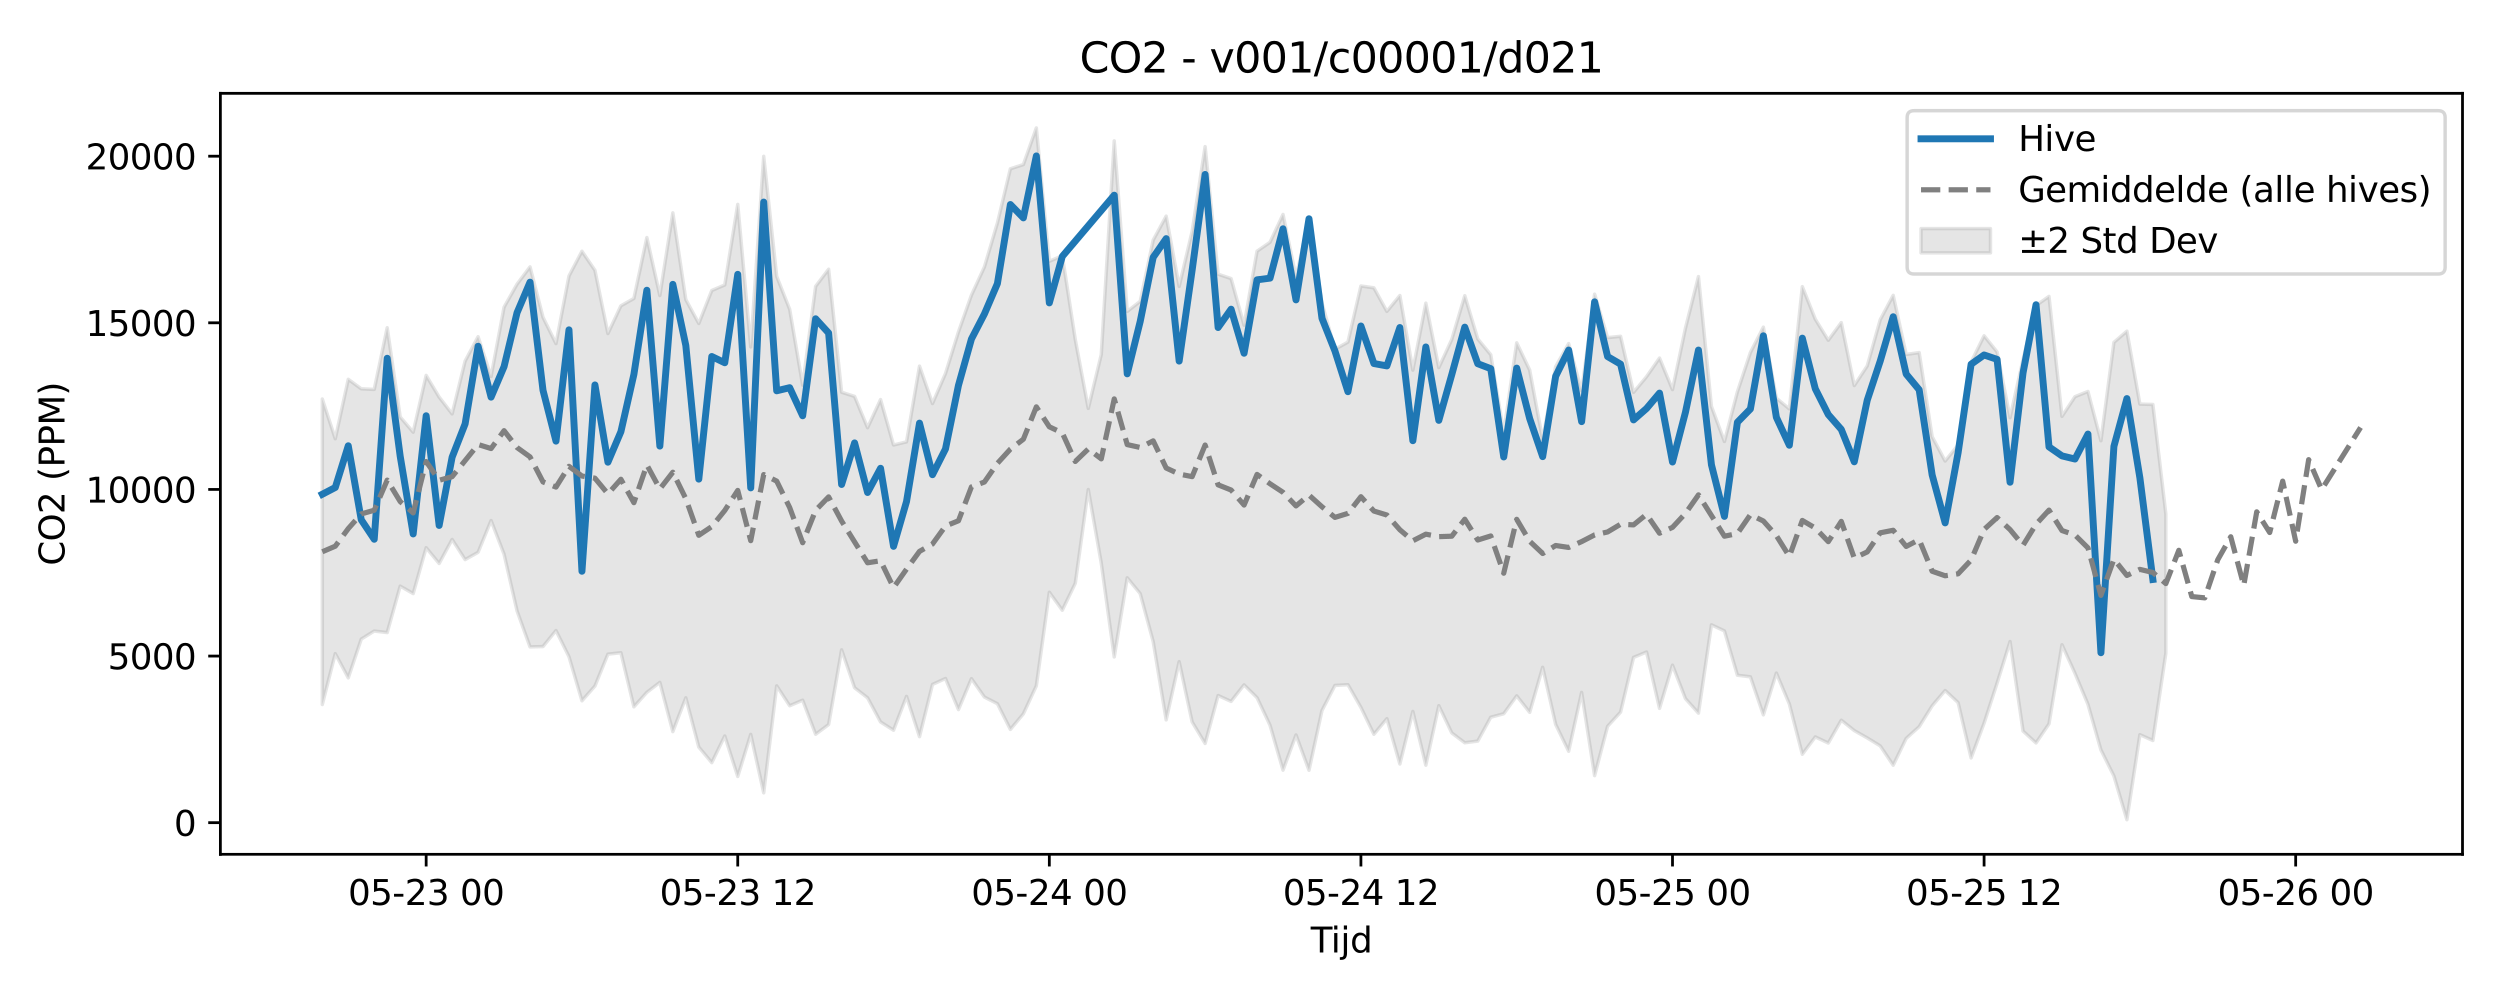 <?xml version="1.0" encoding="utf-8" standalone="no"?>
<!DOCTYPE svg PUBLIC "-//W3C//DTD SVG 1.1//EN"
  "http://www.w3.org/Graphics/SVG/1.1/DTD/svg11.dtd">
<svg xmlns:xlink="http://www.w3.org/1999/xlink" width="720pt" height="288pt" viewBox="0 0 720 288" xmlns="http://www.w3.org/2000/svg" version="1.1">
 <defs>
  <style type="text/css">*{stroke-linejoin: round; stroke-linecap: butt}</style>
 </defs>
 <g id="figure_1">
  <g id="patch_1">
   <path d="M 0 288 
L 720 288 
L 720 0 
L 0 0 
z
" style="fill: #ffffff"/>
  </g>
  <g id="axes_1">
   <g id="patch_2">
    <path d="M 63.47 246.04 
L 709.2 246.04 
L 709.2 26.88 
L 63.47 26.88 
z
" style="fill: #ffffff"/>
   </g>
   <g id="FillBetweenPolyCollection_1">
    <defs>
     <path id="me90010fe4c" d="M 92.821 -173.088 
L 92.821 -85.091 
L 96.56 -99.752 
L 100.299 -92.771 
L 104.038 -103.938 
L 107.777 -106.259 
L 111.516 -105.819 
L 115.256 -119.197 
L 118.995 -117.043 
L 122.734 -130.26 
L 126.473 -125.713 
L 130.212 -132.64 
L 133.951 -126.837 
L 137.69 -128.931 
L 141.429 -138.089 
L 145.168 -128.397 
L 148.907 -112.069 
L 152.646 -101.693 
L 156.385 -101.79 
L 160.124 -106.404 
L 163.863 -98.877 
L 167.602 -86.169 
L 171.341 -90.416 
L 175.08 -99.601 
L 178.819 -100.021 
L 182.558 -84.425 
L 186.297 -88.603 
L 190.036 -91.478 
L 193.775 -77.292 
L 197.514 -87.034 
L 201.253 -72.841 
L 204.992 -68.35 
L 208.731 -76.042 
L 212.47 -64.373 
L 216.209 -76.501 
L 219.948 -59.657 
L 223.687 -90.473 
L 227.426 -84.742 
L 231.165 -86.346 
L 234.904 -76.532 
L 238.643 -79.321 
L 242.382 -100.849 
L 246.121 -89.935 
L 249.861 -87.026 
L 253.6 -80.072 
L 257.339 -77.696 
L 261.078 -87.429 
L 264.817 -75.848 
L 268.556 -90.877 
L 272.295 -92.589 
L 276.034 -83.638 
L 279.773 -92.547 
L 283.512 -87.24 
L 287.251 -85.336 
L 290.99 -77.918 
L 294.729 -82.412 
L 298.468 -90.482 
L 302.207 -117.431 
L 305.946 -112.25 
L 309.685 -120.02 
L 313.424 -147.024 
L 317.163 -125.821 
L 320.902 -98.795 
L 324.641 -121.598 
L 328.38 -117.037 
L 332.119 -103.209 
L 335.858 -80.672 
L 339.597 -97.445 
L 343.336 -80.086 
L 347.075 -73.873 
L 350.814 -87.696 
L 354.553 -85.981 
L 358.292 -90.757 
L 362.031 -87.072 
L 365.77 -79.118 
L 369.509 -66.188 
L 373.248 -76.339 
L 376.987 -66.159 
L 380.726 -83.351 
L 384.465 -90.594 
L 388.205 -90.806 
L 391.944 -84.259 
L 395.683 -76.525 
L 399.422 -81.026 
L 403.161 -67.964 
L 406.9 -83.109 
L 410.639 -67.62 
L 414.378 -84.766 
L 418.117 -76.906 
L 421.856 -74.081 
L 425.595 -74.567 
L 429.334 -81.436 
L 433.073 -82.438 
L 436.812 -87.59 
L 440.551 -82.84 
L 444.29 -95.821 
L 448.029 -79.373 
L 451.768 -71.632 
L 455.507 -88.594 
L 459.246 -64.614 
L 462.985 -78.826 
L 466.724 -82.901 
L 470.463 -98.661 
L 474.202 -100.218 
L 477.941 -83.985 
L 481.68 -96.435 
L 485.419 -86.782 
L 489.158 -82.611 
L 492.897 -108.056 
L 496.636 -106.29 
L 500.375 -93.534 
L 504.114 -93.077 
L 507.853 -82.117 
L 511.592 -94.152 
L 515.331 -85.252 
L 519.07 -70.772 
L 522.809 -75.77 
L 526.549 -74.005 
L 530.288 -80.584 
L 534.027 -77.593 
L 537.766 -75.478 
L 541.505 -73.182 
L 545.244 -67.614 
L 548.983 -75.339 
L 552.722 -78.713 
L 556.461 -84.722 
L 560.2 -89.133 
L 563.939 -85.651 
L 567.678 -69.713 
L 571.417 -79.729 
L 575.156 -91.239 
L 578.895 -103.239 
L 582.634 -77.458 
L 586.373 -74.034 
L 590.112 -79.531 
L 593.851 -102.323 
L 597.59 -94.085 
L 601.329 -85.161 
L 605.068 -72.027 
L 608.807 -64.51 
L 612.546 -51.922 
L 616.285 -76.417 
L 620.024 -74.733 
L 623.763 -99.874 
L 623.763 -139.986 
L 623.763 -139.986 
L 620.024 -171.518 
L 616.285 -171.62 
L 612.546 -192.622 
L 608.807 -189.4 
L 605.068 -161.06 
L 601.329 -175.26 
L 597.59 -173.754 
L 593.851 -168.086 
L 590.112 -202.642 
L 586.373 -200.001 
L 582.634 -184.437 
L 578.895 -167.715 
L 575.156 -186.642 
L 571.417 -191.296 
L 567.678 -183.701 
L 563.939 -159.849 
L 560.2 -155.225 
L 556.461 -162.24 
L 552.722 -186.461 
L 548.983 -185.912 
L 545.244 -202.949 
L 541.505 -195.923 
L 537.766 -182.619 
L 534.027 -176.964 
L 530.288 -195.097 
L 526.549 -190.007 
L 522.809 -196.066 
L 519.07 -205.449 
L 515.331 -170.229 
L 511.592 -173.326 
L 507.853 -193.778 
L 504.114 -186.462 
L 500.375 -175.15 
L 496.636 -160.853 
L 492.897 -170.952 
L 489.158 -208.352 
L 485.419 -193.526 
L 481.68 -175.803 
L 477.941 -184.883 
L 474.202 -179.51 
L 470.463 -175.006 
L 466.724 -191.148 
L 462.985 -190.761 
L 459.246 -203.283 
L 455.507 -175.446 
L 451.768 -189.049 
L 448.029 -182.414 
L 444.29 -161.366 
L 440.551 -181.404 
L 436.812 -189.279 
L 433.073 -163.396 
L 429.334 -185.848 
L 425.595 -190.381 
L 421.856 -202.838 
L 418.117 -190.242 
L 414.378 -182.123 
L 410.639 -200.7 
L 406.9 -181.401 
L 403.161 -202.89 
L 399.422 -198.323 
L 395.683 -205.109 
L 391.944 -205.641 
L 388.205 -189.485 
L 384.465 -187.39 
L 380.726 -200.753 
L 376.987 -224.683 
L 373.248 -208.248 
L 369.509 -226.24 
L 365.77 -218.23 
L 362.031 -215.66 
L 358.292 -194.335 
L 354.553 -207.772 
L 350.814 -209.036 
L 347.075 -245.778 
L 343.336 -221.371 
L 339.597 -205.503 
L 335.858 -225.753 
L 332.119 -218.851 
L 328.38 -201.218 
L 324.641 -198.311 
L 320.902 -247.429 
L 317.163 -185.879 
L 313.424 -170.373 
L 309.685 -190.18 
L 305.946 -214.366 
L 302.207 -212.741 
L 298.468 -251.158 
L 294.729 -240.605 
L 290.99 -239.387 
L 287.251 -223.767 
L 283.512 -211.12 
L 279.773 -202.992 
L 276.034 -192.398 
L 272.295 -180.41 
L 268.556 -171.786 
L 264.817 -182.557 
L 261.078 -160.742 
L 257.339 -159.839 
L 253.6 -172.931 
L 249.861 -164.815 
L 246.121 -173.835 
L 242.382 -175.037 
L 238.643 -210.468 
L 234.904 -205.534 
L 231.165 -177.049 
L 227.426 -198.919 
L 223.687 -208.406 
L 219.948 -242.985 
L 216.209 -188.082 
L 212.47 -229.139 
L 208.731 -205.933 
L 204.992 -204.336 
L 201.253 -194.834 
L 197.514 -201.726 
L 193.775 -226.701 
L 190.036 -202.883 
L 186.297 -219.581 
L 182.558 -202.042 
L 178.819 -199.921 
L 175.08 -191.937 
L 171.341 -210.152 
L 167.602 -215.646 
L 163.863 -208.51 
L 160.124 -189.04 
L 156.385 -196.628 
L 152.646 -211.141 
L 148.907 -206.159 
L 145.168 -199.535 
L 141.429 -179.556 
L 137.69 -191.032 
L 133.951 -184.009 
L 130.212 -168.8 
L 126.473 -173.645 
L 122.734 -179.886 
L 118.995 -163.53 
L 115.256 -167.922 
L 111.516 -193.618 
L 107.777 -175.843 
L 104.038 -176.03 
L 100.299 -178.758 
L 96.56 -161.642 
L 92.821 -173.088 
z
" style="stroke: #808080; stroke-opacity: 0.2"/>
    </defs>
    <g clip-path="url(#p184dde1779)">
     <use xlink:href="#me90010fe4c" x="0" y="288" style="fill: #808080; fill-opacity: 0.2; stroke: #808080; stroke-opacity: 0.2"/>
    </g>
   </g>
   <g id="matplotlib.axis_1">
    <g id="xtick_1">
     <g id="line2d_1">
      <defs>
       <path id="m8c7f8317b8" d="M 0 0 
L 0 3.5 
" style="stroke: #000000; stroke-width: 0.8"/>
      </defs>
      <g>
       <use xlink:href="#m8c7f8317b8" x="122.734" y="246.04" style="stroke: #000000; stroke-width: 0.8"/>
      </g>
     </g>
     <g id="text_1">
      <!-- 05-23 00 -->
      <g transform="translate(100.253 260.638) scale(0.1 -0.1)">
       <defs>
        <path id="DejaVuSans-30" d="M 2034 4250 
Q 1547 4250 1301 3770 
Q 1056 3291 1056 2328 
Q 1056 1369 1301 889 
Q 1547 409 2034 409 
Q 2525 409 2770 889 
Q 3016 1369 3016 2328 
Q 3016 3291 2770 3770 
Q 2525 4250 2034 4250 
z
M 2034 4750 
Q 2819 4750 3233 4129 
Q 3647 3509 3647 2328 
Q 3647 1150 3233 529 
Q 2819 -91 2034 -91 
Q 1250 -91 836 529 
Q 422 1150 422 2328 
Q 422 3509 836 4129 
Q 1250 4750 2034 4750 
z
" transform="scale(0.016)"/>
        <path id="DejaVuSans-35" d="M 691 4666 
L 3169 4666 
L 3169 4134 
L 1269 4134 
L 1269 2991 
Q 1406 3038 1543 3061 
Q 1681 3084 1819 3084 
Q 2600 3084 3056 2656 
Q 3513 2228 3513 1497 
Q 3513 744 3044 326 
Q 2575 -91 1722 -91 
Q 1428 -91 1123 -41 
Q 819 9 494 109 
L 494 744 
Q 775 591 1075 516 
Q 1375 441 1709 441 
Q 2250 441 2565 725 
Q 2881 1009 2881 1497 
Q 2881 1984 2565 2268 
Q 2250 2553 1709 2553 
Q 1456 2553 1204 2497 
Q 953 2441 691 2322 
L 691 4666 
z
" transform="scale(0.016)"/>
        <path id="DejaVuSans-2d" d="M 313 2009 
L 1997 2009 
L 1997 1497 
L 313 1497 
L 313 2009 
z
" transform="scale(0.016)"/>
        <path id="DejaVuSans-32" d="M 1228 531 
L 3431 531 
L 3431 0 
L 469 0 
L 469 531 
Q 828 903 1448 1529 
Q 2069 2156 2228 2338 
Q 2531 2678 2651 2914 
Q 2772 3150 2772 3378 
Q 2772 3750 2511 3984 
Q 2250 4219 1831 4219 
Q 1534 4219 1204 4116 
Q 875 4013 500 3803 
L 500 4441 
Q 881 4594 1212 4672 
Q 1544 4750 1819 4750 
Q 2544 4750 2975 4387 
Q 3406 4025 3406 3419 
Q 3406 3131 3298 2873 
Q 3191 2616 2906 2266 
Q 2828 2175 2409 1742 
Q 1991 1309 1228 531 
z
" transform="scale(0.016)"/>
        <path id="DejaVuSans-33" d="M 2597 2516 
Q 3050 2419 3304 2112 
Q 3559 1806 3559 1356 
Q 3559 666 3084 287 
Q 2609 -91 1734 -91 
Q 1441 -91 1130 -33 
Q 819 25 488 141 
L 488 750 
Q 750 597 1062 519 
Q 1375 441 1716 441 
Q 2309 441 2620 675 
Q 2931 909 2931 1356 
Q 2931 1769 2642 2001 
Q 2353 2234 1838 2234 
L 1294 2234 
L 1294 2753 
L 1863 2753 
Q 2328 2753 2575 2939 
Q 2822 3125 2822 3475 
Q 2822 3834 2567 4026 
Q 2313 4219 1838 4219 
Q 1578 4219 1281 4162 
Q 984 4106 628 3988 
L 628 4550 
Q 988 4650 1302 4700 
Q 1616 4750 1894 4750 
Q 2613 4750 3031 4423 
Q 3450 4097 3450 3541 
Q 3450 3153 3228 2886 
Q 3006 2619 2597 2516 
z
" transform="scale(0.016)"/>
        <path id="DejaVuSans-20" transform="scale(0.016)"/>
       </defs>
       <use xlink:href="#DejaVuSans-30"/>
       <use xlink:href="#DejaVuSans-35" transform="translate(63.623 0)"/>
       <use xlink:href="#DejaVuSans-2d" transform="translate(127.246 0)"/>
       <use xlink:href="#DejaVuSans-32" transform="translate(163.33 0)"/>
       <use xlink:href="#DejaVuSans-33" transform="translate(226.953 0)"/>
       <use xlink:href="#DejaVuSans-20" transform="translate(290.576 0)"/>
       <use xlink:href="#DejaVuSans-30" transform="translate(322.363 0)"/>
       <use xlink:href="#DejaVuSans-30" transform="translate(385.986 0)"/>
      </g>
     </g>
    </g>
    <g id="xtick_2">
     <g id="line2d_2">
      <g>
       <use xlink:href="#m8c7f8317b8" x="212.47" y="246.04" style="stroke: #000000; stroke-width: 0.8"/>
      </g>
     </g>
     <g id="text_2">
      <!-- 05-23 12 -->
      <g transform="translate(189.99 260.638) scale(0.1 -0.1)">
       <defs>
        <path id="DejaVuSans-31" d="M 794 531 
L 1825 531 
L 1825 4091 
L 703 3866 
L 703 4441 
L 1819 4666 
L 2450 4666 
L 2450 531 
L 3481 531 
L 3481 0 
L 794 0 
L 794 531 
z
" transform="scale(0.016)"/>
       </defs>
       <use xlink:href="#DejaVuSans-30"/>
       <use xlink:href="#DejaVuSans-35" transform="translate(63.623 0)"/>
       <use xlink:href="#DejaVuSans-2d" transform="translate(127.246 0)"/>
       <use xlink:href="#DejaVuSans-32" transform="translate(163.33 0)"/>
       <use xlink:href="#DejaVuSans-33" transform="translate(226.953 0)"/>
       <use xlink:href="#DejaVuSans-20" transform="translate(290.576 0)"/>
       <use xlink:href="#DejaVuSans-31" transform="translate(322.363 0)"/>
       <use xlink:href="#DejaVuSans-32" transform="translate(385.986 0)"/>
      </g>
     </g>
    </g>
    <g id="xtick_3">
     <g id="line2d_3">
      <g>
       <use xlink:href="#m8c7f8317b8" x="302.207" y="246.04" style="stroke: #000000; stroke-width: 0.8"/>
      </g>
     </g>
     <g id="text_3">
      <!-- 05-24 00 -->
      <g transform="translate(279.726 260.638) scale(0.1 -0.1)">
       <defs>
        <path id="DejaVuSans-34" d="M 2419 4116 
L 825 1625 
L 2419 1625 
L 2419 4116 
z
M 2253 4666 
L 3047 4666 
L 3047 1625 
L 3713 1625 
L 3713 1100 
L 3047 1100 
L 3047 0 
L 2419 0 
L 2419 1100 
L 313 1100 
L 313 1709 
L 2253 4666 
z
" transform="scale(0.016)"/>
       </defs>
       <use xlink:href="#DejaVuSans-30"/>
       <use xlink:href="#DejaVuSans-35" transform="translate(63.623 0)"/>
       <use xlink:href="#DejaVuSans-2d" transform="translate(127.246 0)"/>
       <use xlink:href="#DejaVuSans-32" transform="translate(163.33 0)"/>
       <use xlink:href="#DejaVuSans-34" transform="translate(226.953 0)"/>
       <use xlink:href="#DejaVuSans-20" transform="translate(290.576 0)"/>
       <use xlink:href="#DejaVuSans-30" transform="translate(322.363 0)"/>
       <use xlink:href="#DejaVuSans-30" transform="translate(385.986 0)"/>
      </g>
     </g>
    </g>
    <g id="xtick_4">
     <g id="line2d_4">
      <g>
       <use xlink:href="#m8c7f8317b8" x="391.944" y="246.04" style="stroke: #000000; stroke-width: 0.8"/>
      </g>
     </g>
     <g id="text_4">
      <!-- 05-24 12 -->
      <g transform="translate(369.463 260.638) scale(0.1 -0.1)">
       <use xlink:href="#DejaVuSans-30"/>
       <use xlink:href="#DejaVuSans-35" transform="translate(63.623 0)"/>
       <use xlink:href="#DejaVuSans-2d" transform="translate(127.246 0)"/>
       <use xlink:href="#DejaVuSans-32" transform="translate(163.33 0)"/>
       <use xlink:href="#DejaVuSans-34" transform="translate(226.953 0)"/>
       <use xlink:href="#DejaVuSans-20" transform="translate(290.576 0)"/>
       <use xlink:href="#DejaVuSans-31" transform="translate(322.363 0)"/>
       <use xlink:href="#DejaVuSans-32" transform="translate(385.986 0)"/>
      </g>
     </g>
    </g>
    <g id="xtick_5">
     <g id="line2d_5">
      <g>
       <use xlink:href="#m8c7f8317b8" x="481.68" y="246.04" style="stroke: #000000; stroke-width: 0.8"/>
      </g>
     </g>
     <g id="text_5">
      <!-- 05-25 00 -->
      <g transform="translate(459.2 260.638) scale(0.1 -0.1)">
       <use xlink:href="#DejaVuSans-30"/>
       <use xlink:href="#DejaVuSans-35" transform="translate(63.623 0)"/>
       <use xlink:href="#DejaVuSans-2d" transform="translate(127.246 0)"/>
       <use xlink:href="#DejaVuSans-32" transform="translate(163.33 0)"/>
       <use xlink:href="#DejaVuSans-35" transform="translate(226.953 0)"/>
       <use xlink:href="#DejaVuSans-20" transform="translate(290.576 0)"/>
       <use xlink:href="#DejaVuSans-30" transform="translate(322.363 0)"/>
       <use xlink:href="#DejaVuSans-30" transform="translate(385.986 0)"/>
      </g>
     </g>
    </g>
    <g id="xtick_6">
     <g id="line2d_6">
      <g>
       <use xlink:href="#m8c7f8317b8" x="571.417" y="246.04" style="stroke: #000000; stroke-width: 0.8"/>
      </g>
     </g>
     <g id="text_6">
      <!-- 05-25 12 -->
      <g transform="translate(548.936 260.638) scale(0.1 -0.1)">
       <use xlink:href="#DejaVuSans-30"/>
       <use xlink:href="#DejaVuSans-35" transform="translate(63.623 0)"/>
       <use xlink:href="#DejaVuSans-2d" transform="translate(127.246 0)"/>
       <use xlink:href="#DejaVuSans-32" transform="translate(163.33 0)"/>
       <use xlink:href="#DejaVuSans-35" transform="translate(226.953 0)"/>
       <use xlink:href="#DejaVuSans-20" transform="translate(290.576 0)"/>
       <use xlink:href="#DejaVuSans-31" transform="translate(322.363 0)"/>
       <use xlink:href="#DejaVuSans-32" transform="translate(385.986 0)"/>
      </g>
     </g>
    </g>
    <g id="xtick_7">
     <g id="line2d_7">
      <g>
       <use xlink:href="#m8c7f8317b8" x="661.154" y="246.04" style="stroke: #000000; stroke-width: 0.8"/>
      </g>
     </g>
     <g id="text_7">
      <!-- 05-26 00 -->
      <g transform="translate(638.673 260.638) scale(0.1 -0.1)">
       <defs>
        <path id="DejaVuSans-36" d="M 2113 2584 
Q 1688 2584 1439 2293 
Q 1191 2003 1191 1497 
Q 1191 994 1439 701 
Q 1688 409 2113 409 
Q 2538 409 2786 701 
Q 3034 994 3034 1497 
Q 3034 2003 2786 2293 
Q 2538 2584 2113 2584 
z
M 3366 4563 
L 3366 3988 
Q 3128 4100 2886 4159 
Q 2644 4219 2406 4219 
Q 1781 4219 1451 3797 
Q 1122 3375 1075 2522 
Q 1259 2794 1537 2939 
Q 1816 3084 2150 3084 
Q 2853 3084 3261 2657 
Q 3669 2231 3669 1497 
Q 3669 778 3244 343 
Q 2819 -91 2113 -91 
Q 1303 -91 875 529 
Q 447 1150 447 2328 
Q 447 3434 972 4092 
Q 1497 4750 2381 4750 
Q 2619 4750 2861 4703 
Q 3103 4656 3366 4563 
z
" transform="scale(0.016)"/>
       </defs>
       <use xlink:href="#DejaVuSans-30"/>
       <use xlink:href="#DejaVuSans-35" transform="translate(63.623 0)"/>
       <use xlink:href="#DejaVuSans-2d" transform="translate(127.246 0)"/>
       <use xlink:href="#DejaVuSans-32" transform="translate(163.33 0)"/>
       <use xlink:href="#DejaVuSans-36" transform="translate(226.953 0)"/>
       <use xlink:href="#DejaVuSans-20" transform="translate(290.576 0)"/>
       <use xlink:href="#DejaVuSans-30" transform="translate(322.363 0)"/>
       <use xlink:href="#DejaVuSans-30" transform="translate(385.986 0)"/>
      </g>
     </g>
    </g>
    <g id="text_8">
     <!-- Tijd -->
     <g transform="translate(377.485 274.317) scale(0.1 -0.1)">
      <defs>
       <path id="DejaVuSans-54" d="M -19 4666 
L 3928 4666 
L 3928 4134 
L 2272 4134 
L 2272 0 
L 1638 0 
L 1638 4134 
L -19 4134 
L -19 4666 
z
" transform="scale(0.016)"/>
       <path id="DejaVuSans-69" d="M 603 3500 
L 1178 3500 
L 1178 0 
L 603 0 
L 603 3500 
z
M 603 4863 
L 1178 4863 
L 1178 4134 
L 603 4134 
L 603 4863 
z
" transform="scale(0.016)"/>
       <path id="DejaVuSans-6a" d="M 603 3500 
L 1178 3500 
L 1178 -63 
Q 1178 -731 923 -1031 
Q 669 -1331 103 -1331 
L -116 -1331 
L -116 -844 
L 38 -844 
Q 366 -844 484 -692 
Q 603 -541 603 -63 
L 603 3500 
z
M 603 4863 
L 1178 4863 
L 1178 4134 
L 603 4134 
L 603 4863 
z
" transform="scale(0.016)"/>
       <path id="DejaVuSans-64" d="M 2906 2969 
L 2906 4863 
L 3481 4863 
L 3481 0 
L 2906 0 
L 2906 525 
Q 2725 213 2448 61 
Q 2172 -91 1784 -91 
Q 1150 -91 751 415 
Q 353 922 353 1747 
Q 353 2572 751 3078 
Q 1150 3584 1784 3584 
Q 2172 3584 2448 3432 
Q 2725 3281 2906 2969 
z
M 947 1747 
Q 947 1113 1208 752 
Q 1469 391 1925 391 
Q 2381 391 2643 752 
Q 2906 1113 2906 1747 
Q 2906 2381 2643 2742 
Q 2381 3103 1925 3103 
Q 1469 3103 1208 2742 
Q 947 2381 947 1747 
z
" transform="scale(0.016)"/>
      </defs>
      <use xlink:href="#DejaVuSans-54"/>
      <use xlink:href="#DejaVuSans-69" transform="translate(57.959 0)"/>
      <use xlink:href="#DejaVuSans-6a" transform="translate(85.742 0)"/>
      <use xlink:href="#DejaVuSans-64" transform="translate(113.525 0)"/>
     </g>
    </g>
   </g>
   <g id="matplotlib.axis_2">
    <g id="ytick_1">
     <g id="line2d_8">
      <defs>
       <path id="m45a5b3e533" d="M 0 0 
L -3.5 0 
" style="stroke: #000000; stroke-width: 0.8"/>
      </defs>
      <g>
       <use xlink:href="#m45a5b3e533" x="63.47" y="236.93" style="stroke: #000000; stroke-width: 0.8"/>
      </g>
     </g>
     <g id="text_9">
      <!-- 0 -->
      <g transform="translate(50.108 240.729) scale(0.1 -0.1)">
       <use xlink:href="#DejaVuSans-30"/>
      </g>
     </g>
    </g>
    <g id="ytick_2">
     <g id="line2d_9">
      <g>
       <use xlink:href="#m45a5b3e533" x="63.47" y="188.943" style="stroke: #000000; stroke-width: 0.8"/>
      </g>
     </g>
     <g id="text_10">
      <!-- 5000 -->
      <g transform="translate(31.02 192.742) scale(0.1 -0.1)">
       <use xlink:href="#DejaVuSans-35"/>
       <use xlink:href="#DejaVuSans-30" transform="translate(63.623 0)"/>
       <use xlink:href="#DejaVuSans-30" transform="translate(127.246 0)"/>
       <use xlink:href="#DejaVuSans-30" transform="translate(190.869 0)"/>
      </g>
     </g>
    </g>
    <g id="ytick_3">
     <g id="line2d_10">
      <g>
       <use xlink:href="#m45a5b3e533" x="63.47" y="140.956" style="stroke: #000000; stroke-width: 0.8"/>
      </g>
     </g>
     <g id="text_11">
      <!-- 10000 -->
      <g transform="translate(24.657 144.756) scale(0.1 -0.1)">
       <use xlink:href="#DejaVuSans-31"/>
       <use xlink:href="#DejaVuSans-30" transform="translate(63.623 0)"/>
       <use xlink:href="#DejaVuSans-30" transform="translate(127.246 0)"/>
       <use xlink:href="#DejaVuSans-30" transform="translate(190.869 0)"/>
       <use xlink:href="#DejaVuSans-30" transform="translate(254.492 0)"/>
      </g>
     </g>
    </g>
    <g id="ytick_4">
     <g id="line2d_11">
      <g>
       <use xlink:href="#m45a5b3e533" x="63.47" y="92.969" style="stroke: #000000; stroke-width: 0.8"/>
      </g>
     </g>
     <g id="text_12">
      <!-- 15000 -->
      <g transform="translate(24.657 96.769) scale(0.1 -0.1)">
       <use xlink:href="#DejaVuSans-31"/>
       <use xlink:href="#DejaVuSans-35" transform="translate(63.623 0)"/>
       <use xlink:href="#DejaVuSans-30" transform="translate(127.246 0)"/>
       <use xlink:href="#DejaVuSans-30" transform="translate(190.869 0)"/>
       <use xlink:href="#DejaVuSans-30" transform="translate(254.492 0)"/>
      </g>
     </g>
    </g>
    <g id="ytick_5">
     <g id="line2d_12">
      <g>
       <use xlink:href="#m45a5b3e533" x="63.47" y="44.982" style="stroke: #000000; stroke-width: 0.8"/>
      </g>
     </g>
     <g id="text_13">
      <!-- 20000 -->
      <g transform="translate(24.657 48.782) scale(0.1 -0.1)">
       <use xlink:href="#DejaVuSans-32"/>
       <use xlink:href="#DejaVuSans-30" transform="translate(63.623 0)"/>
       <use xlink:href="#DejaVuSans-30" transform="translate(127.246 0)"/>
       <use xlink:href="#DejaVuSans-30" transform="translate(190.869 0)"/>
       <use xlink:href="#DejaVuSans-30" transform="translate(254.492 0)"/>
      </g>
     </g>
    </g>
    <g id="text_14">
     <!-- CO2 (PPM) -->
     <g transform="translate(18.578 162.903) rotate(-90) scale(0.1 -0.1)">
      <defs>
       <path id="DejaVuSans-43" d="M 4122 4306 
L 4122 3641 
Q 3803 3938 3442 4084 
Q 3081 4231 2675 4231 
Q 1875 4231 1450 3742 
Q 1025 3253 1025 2328 
Q 1025 1406 1450 917 
Q 1875 428 2675 428 
Q 3081 428 3442 575 
Q 3803 722 4122 1019 
L 4122 359 
Q 3791 134 3420 21 
Q 3050 -91 2638 -91 
Q 1578 -91 968 557 
Q 359 1206 359 2328 
Q 359 3453 968 4101 
Q 1578 4750 2638 4750 
Q 3056 4750 3426 4639 
Q 3797 4528 4122 4306 
z
" transform="scale(0.016)"/>
       <path id="DejaVuSans-4f" d="M 2522 4238 
Q 1834 4238 1429 3725 
Q 1025 3213 1025 2328 
Q 1025 1447 1429 934 
Q 1834 422 2522 422 
Q 3209 422 3611 934 
Q 4013 1447 4013 2328 
Q 4013 3213 3611 3725 
Q 3209 4238 2522 4238 
z
M 2522 4750 
Q 3503 4750 4090 4092 
Q 4678 3434 4678 2328 
Q 4678 1225 4090 567 
Q 3503 -91 2522 -91 
Q 1538 -91 948 565 
Q 359 1222 359 2328 
Q 359 3434 948 4092 
Q 1538 4750 2522 4750 
z
" transform="scale(0.016)"/>
       <path id="DejaVuSans-28" d="M 1984 4856 
Q 1566 4138 1362 3434 
Q 1159 2731 1159 2009 
Q 1159 1288 1364 580 
Q 1569 -128 1984 -844 
L 1484 -844 
Q 1016 -109 783 600 
Q 550 1309 550 2009 
Q 550 2706 781 3412 
Q 1013 4119 1484 4856 
L 1984 4856 
z
" transform="scale(0.016)"/>
       <path id="DejaVuSans-50" d="M 1259 4147 
L 1259 2394 
L 2053 2394 
Q 2494 2394 2734 2622 
Q 2975 2850 2975 3272 
Q 2975 3691 2734 3919 
Q 2494 4147 2053 4147 
L 1259 4147 
z
M 628 4666 
L 2053 4666 
Q 2838 4666 3239 4311 
Q 3641 3956 3641 3272 
Q 3641 2581 3239 2228 
Q 2838 1875 2053 1875 
L 1259 1875 
L 1259 0 
L 628 0 
L 628 4666 
z
" transform="scale(0.016)"/>
       <path id="DejaVuSans-4d" d="M 628 4666 
L 1569 4666 
L 2759 1491 
L 3956 4666 
L 4897 4666 
L 4897 0 
L 4281 0 
L 4281 4097 
L 3078 897 
L 2444 897 
L 1241 4097 
L 1241 0 
L 628 0 
L 628 4666 
z
" transform="scale(0.016)"/>
       <path id="DejaVuSans-29" d="M 513 4856 
L 1013 4856 
Q 1481 4119 1714 3412 
Q 1947 2706 1947 2009 
Q 1947 1309 1714 600 
Q 1481 -109 1013 -844 
L 513 -844 
Q 928 -128 1133 580 
Q 1338 1288 1338 2009 
Q 1338 2731 1133 3434 
Q 928 4138 513 4856 
z
" transform="scale(0.016)"/>
      </defs>
      <use xlink:href="#DejaVuSans-43"/>
      <use xlink:href="#DejaVuSans-4f" transform="translate(69.824 0)"/>
      <use xlink:href="#DejaVuSans-32" transform="translate(148.535 0)"/>
      <use xlink:href="#DejaVuSans-20" transform="translate(212.158 0)"/>
      <use xlink:href="#DejaVuSans-28" transform="translate(243.945 0)"/>
      <use xlink:href="#DejaVuSans-50" transform="translate(282.959 0)"/>
      <use xlink:href="#DejaVuSans-50" transform="translate(343.262 0)"/>
      <use xlink:href="#DejaVuSans-4d" transform="translate(403.564 0)"/>
      <use xlink:href="#DejaVuSans-29" transform="translate(489.844 0)"/>
     </g>
    </g>
   </g>
   <g id="line2d_13">
    <path d="M 92.821 142.343 
L 96.56 140.396 
L 100.299 128.387 
L 104.038 149.693 
L 107.777 155.304 
L 111.516 103.184 
L 115.256 131.397 
L 118.995 153.772 
L 122.734 119.74 
L 126.473 151.325 
L 130.212 131.666 
L 133.951 122.088 
L 137.69 99.716 
L 141.429 114.376 
L 145.168 105.593 
L 148.907 90.065 
L 152.646 81.267 
L 156.385 112.404 
L 160.124 127.043 
L 163.863 94.998 
L 167.602 164.518 
L 171.341 110.864 
L 175.08 133.109 
L 178.819 124.324 
L 182.558 107.836 
L 186.297 83.593 
L 190.036 128.473 
L 193.775 81.897 
L 197.514 99.496 
L 201.253 137.986 
L 204.992 102.676 
L 208.731 104.472 
L 212.47 79.012 
L 216.209 140.505 
L 219.948 58.198 
L 223.687 112.548 
L 227.426 111.655 
L 231.165 119.74 
L 234.904 91.811 
L 238.643 95.9 
L 242.382 139.526 
L 246.121 127.562 
L 249.861 141.834 
L 253.6 134.867 
L 257.339 157.344 
L 261.078 144.445 
L 264.817 121.864 
L 268.556 136.712 
L 272.295 129.31 
L 276.034 110.996 
L 279.773 97.64 
L 283.512 90.413 
L 287.251 81.683 
L 290.99 58.905 
L 294.729 62.744 
L 298.468 44.909 
L 302.207 87.23 
L 305.946 73.842 
L 320.902 56.215 
L 324.641 107.663 
L 328.38 92.566 
L 332.119 74.111 
L 335.858 68.726 
L 339.597 103.992 
L 343.336 77.786 
L 347.075 50.242 
L 350.814 94.323 
L 354.553 89.05 
L 358.292 101.732 
L 362.031 80.589 
L 365.77 80.099 
L 369.509 65.895 
L 373.248 86.36 
L 376.987 63.011 
L 380.726 91.664 
L 384.465 101.089 
L 388.205 112.807 
L 391.944 93.891 
L 395.683 104.697 
L 399.422 105.379 
L 403.161 94.332 
L 406.9 126.92 
L 410.639 99.927 
L 414.378 121.064 
L 418.117 107.86 
L 421.856 94.222 
L 425.595 104.745 
L 429.334 106.175 
L 433.073 131.605 
L 436.812 106.019 
L 440.551 120.552 
L 444.29 131.509 
L 448.029 108.37 
L 451.768 100.825 
L 455.507 121.429 
L 459.246 86.933 
L 462.985 102.685 
L 466.724 104.875 
L 470.463 120.927 
L 474.202 117.647 
L 477.941 113.217 
L 481.68 133.061 
L 485.419 118.697 
L 489.158 100.823 
L 492.897 133.867 
L 496.636 148.717 
L 500.375 121.605 
L 504.114 117.788 
L 507.853 96.716 
L 511.592 120.184 
L 515.331 128.23 
L 519.07 97.391 
L 522.809 111.975 
L 526.549 119.394 
L 530.288 123.671 
L 534.027 132.995 
L 537.766 115.255 
L 541.505 103.982 
L 545.244 91.227 
L 548.983 107.74 
L 552.722 112.251 
L 556.461 136.797 
L 560.2 150.587 
L 563.939 130.361 
L 567.678 104.899 
L 571.417 102.231 
L 575.156 103.498 
L 578.895 138.88 
L 582.634 107.391 
L 586.373 87.768 
L 590.112 128.7 
L 593.851 131.295 
L 597.59 132.2 
L 601.329 125.015 
L 605.068 187.983 
L 608.807 128.552 
L 612.546 114.794 
L 616.285 137.616 
L 620.024 166.888 
L 620.024 166.888 
" clip-path="url(#p184dde1779)" style="fill: none; stroke: #1f77b4; stroke-width: 2; stroke-linecap: square"/>
   </g>
   <g id="line2d_14">
    <path d="M 92.821 158.911 
L 96.56 157.303 
L 100.299 152.235 
L 104.038 148.016 
L 107.777 146.949 
L 111.516 138.281 
L 115.256 144.44 
L 118.995 147.714 
L 122.734 132.927 
L 126.473 138.321 
L 130.212 137.28 
L 137.69 128.018 
L 141.429 129.177 
L 145.168 124.034 
L 148.907 128.886 
L 152.646 131.583 
L 156.385 138.791 
L 160.124 140.278 
L 163.863 134.307 
L 167.602 137.093 
L 171.341 137.716 
L 175.08 142.231 
L 178.819 138.029 
L 182.558 144.766 
L 186.297 133.908 
L 190.036 140.82 
L 193.775 136.004 
L 197.514 143.62 
L 201.253 154.163 
L 204.992 151.657 
L 208.731 147.013 
L 212.47 141.244 
L 216.209 155.708 
L 219.948 136.679 
L 223.687 138.561 
L 227.426 146.17 
L 231.165 156.303 
L 234.904 146.967 
L 238.643 143.106 
L 242.382 150.057 
L 249.861 162.08 
L 253.6 161.499 
L 257.339 169.233 
L 261.078 163.915 
L 264.817 158.798 
L 268.556 156.668 
L 272.295 151.501 
L 276.034 149.982 
L 279.773 140.231 
L 283.512 138.82 
L 287.251 133.448 
L 290.99 129.347 
L 294.729 126.491 
L 298.468 117.18 
L 302.207 122.914 
L 305.946 124.692 
L 309.685 132.9 
L 313.424 129.302 
L 317.163 132.15 
L 320.902 114.888 
L 324.641 128.045 
L 328.38 128.872 
L 332.119 126.97 
L 335.858 134.787 
L 339.597 136.526 
L 343.336 137.271 
L 347.075 128.174 
L 350.814 139.634 
L 354.553 141.124 
L 358.292 145.454 
L 362.031 136.634 
L 365.77 139.326 
L 369.509 141.786 
L 373.248 145.706 
L 376.987 142.579 
L 380.726 145.948 
L 384.465 149.008 
L 388.205 147.854 
L 391.944 143.05 
L 395.683 147.183 
L 399.422 148.325 
L 403.161 152.573 
L 406.9 155.745 
L 410.639 153.84 
L 414.378 154.555 
L 418.117 154.426 
L 421.856 149.54 
L 425.595 155.526 
L 429.334 154.358 
L 433.073 165.083 
L 436.812 149.566 
L 440.551 155.878 
L 444.29 159.407 
L 448.029 157.107 
L 451.768 157.66 
L 455.507 155.98 
L 459.246 154.051 
L 462.985 153.206 
L 466.724 150.975 
L 470.463 151.166 
L 474.202 148.136 
L 477.941 153.566 
L 481.68 151.881 
L 485.419 147.846 
L 489.158 142.519 
L 496.636 154.428 
L 500.375 153.658 
L 504.114 148.23 
L 507.853 150.052 
L 511.592 154.261 
L 515.331 160.259 
L 519.07 149.889 
L 522.809 152.082 
L 526.549 155.994 
L 530.288 150.159 
L 534.027 160.721 
L 537.766 158.951 
L 541.505 153.447 
L 545.244 152.719 
L 548.983 157.374 
L 552.722 155.413 
L 556.461 164.519 
L 560.2 165.821 
L 563.939 165.25 
L 567.678 161.293 
L 571.417 152.488 
L 575.156 149.06 
L 578.895 152.523 
L 582.634 157.053 
L 586.373 150.983 
L 590.112 146.913 
L 593.851 152.796 
L 597.59 154.08 
L 601.329 157.79 
L 605.068 171.457 
L 608.807 161.045 
L 612.546 165.728 
L 616.285 163.981 
L 620.024 164.874 
L 623.763 168.07 
L 627.502 158.491 
L 631.241 171.815 
L 634.98 172.183 
L 638.719 161.2 
L 642.458 154.591 
L 646.197 168.616 
L 649.936 147.412 
L 653.675 153.363 
L 657.414 138.57 
L 661.154 155.867 
L 664.893 132.383 
L 668.632 141.004 
L 679.849 123.121 
L 679.849 123.121 
" clip-path="url(#p184dde1779)" style="fill: none; stroke-dasharray: 5.55,2.4; stroke-dashoffset: 0; stroke: #808080; stroke-width: 1.5"/>
   </g>
   <g id="patch_3">
    <path d="M 63.47 246.04 
L 63.47 26.88 
" style="fill: none; stroke: #000000; stroke-width: 0.8; stroke-linejoin: miter; stroke-linecap: square"/>
   </g>
   <g id="patch_4">
    <path d="M 709.2 246.04 
L 709.2 26.88 
" style="fill: none; stroke: #000000; stroke-width: 0.8; stroke-linejoin: miter; stroke-linecap: square"/>
   </g>
   <g id="patch_5">
    <path d="M 63.47 246.04 
L 709.2 246.04 
" style="fill: none; stroke: #000000; stroke-width: 0.8; stroke-linejoin: miter; stroke-linecap: square"/>
   </g>
   <g id="patch_6">
    <path d="M 63.47 26.88 
L 709.2 26.88 
" style="fill: none; stroke: #000000; stroke-width: 0.8; stroke-linejoin: miter; stroke-linecap: square"/>
   </g>
   <g id="text_15">
    <!-- CO2 - v001/c00001/d021 -->
    <g transform="translate(310.932 20.88) scale(0.12 -0.12)">
     <defs>
      <path id="DejaVuSans-76" d="M 191 3500 
L 800 3500 
L 1894 563 
L 2988 3500 
L 3597 3500 
L 2284 0 
L 1503 0 
L 191 3500 
z
" transform="scale(0.016)"/>
      <path id="DejaVuSans-2f" d="M 1625 4666 
L 2156 4666 
L 531 -594 
L 0 -594 
L 1625 4666 
z
" transform="scale(0.016)"/>
      <path id="DejaVuSans-63" d="M 3122 3366 
L 3122 2828 
Q 2878 2963 2633 3030 
Q 2388 3097 2138 3097 
Q 1578 3097 1268 2742 
Q 959 2388 959 1747 
Q 959 1106 1268 751 
Q 1578 397 2138 397 
Q 2388 397 2633 464 
Q 2878 531 3122 666 
L 3122 134 
Q 2881 22 2623 -34 
Q 2366 -91 2075 -91 
Q 1284 -91 818 406 
Q 353 903 353 1747 
Q 353 2603 823 3093 
Q 1294 3584 2113 3584 
Q 2378 3584 2631 3529 
Q 2884 3475 3122 3366 
z
" transform="scale(0.016)"/>
     </defs>
     <use xlink:href="#DejaVuSans-43"/>
     <use xlink:href="#DejaVuSans-4f" transform="translate(69.824 0)"/>
     <use xlink:href="#DejaVuSans-32" transform="translate(148.535 0)"/>
     <use xlink:href="#DejaVuSans-20" transform="translate(212.158 0)"/>
     <use xlink:href="#DejaVuSans-2d" transform="translate(243.945 0)"/>
     <use xlink:href="#DejaVuSans-20" transform="translate(280.029 0)"/>
     <use xlink:href="#DejaVuSans-76" transform="translate(311.816 0)"/>
     <use xlink:href="#DejaVuSans-30" transform="translate(370.996 0)"/>
     <use xlink:href="#DejaVuSans-30" transform="translate(434.619 0)"/>
     <use xlink:href="#DejaVuSans-31" transform="translate(498.242 0)"/>
     <use xlink:href="#DejaVuSans-2f" transform="translate(561.865 0)"/>
     <use xlink:href="#DejaVuSans-63" transform="translate(595.557 0)"/>
     <use xlink:href="#DejaVuSans-30" transform="translate(650.537 0)"/>
     <use xlink:href="#DejaVuSans-30" transform="translate(714.16 0)"/>
     <use xlink:href="#DejaVuSans-30" transform="translate(777.783 0)"/>
     <use xlink:href="#DejaVuSans-30" transform="translate(841.406 0)"/>
     <use xlink:href="#DejaVuSans-31" transform="translate(905.029 0)"/>
     <use xlink:href="#DejaVuSans-2f" transform="translate(968.652 0)"/>
     <use xlink:href="#DejaVuSans-64" transform="translate(1002.344 0)"/>
     <use xlink:href="#DejaVuSans-30" transform="translate(1065.82 0)"/>
     <use xlink:href="#DejaVuSans-32" transform="translate(1129.443 0)"/>
     <use xlink:href="#DejaVuSans-31" transform="translate(1193.066 0)"/>
    </g>
   </g>
   <g id="legend_1">
    <g id="patch_7">
     <path d="M 551.256 78.914 
L 702.2 78.914 
Q 704.2 78.914 704.2 76.914 
L 704.2 33.88 
Q 704.2 31.88 702.2 31.88 
L 551.256 31.88 
Q 549.256 31.88 549.256 33.88 
L 549.256 76.914 
Q 549.256 78.914 551.256 78.914 
z
" style="fill: #ffffff; opacity: 0.8; stroke: #cccccc; stroke-linejoin: miter"/>
    </g>
    <g id="line2d_15">
     <path d="M 553.256 39.978 
L 563.256 39.978 
L 573.256 39.978 
" style="fill: none; stroke: #1f77b4; stroke-width: 2; stroke-linecap: square"/>
    </g>
    <g id="text_16">
     <!-- Hive -->
     <g transform="translate(581.256 43.478) scale(0.1 -0.1)">
      <defs>
       <path id="DejaVuSans-48" d="M 628 4666 
L 1259 4666 
L 1259 2753 
L 3553 2753 
L 3553 4666 
L 4184 4666 
L 4184 0 
L 3553 0 
L 3553 2222 
L 1259 2222 
L 1259 0 
L 628 0 
L 628 4666 
z
" transform="scale(0.016)"/>
       <path id="DejaVuSans-65" d="M 3597 1894 
L 3597 1613 
L 953 1613 
Q 991 1019 1311 708 
Q 1631 397 2203 397 
Q 2534 397 2845 478 
Q 3156 559 3463 722 
L 3463 178 
Q 3153 47 2828 -22 
Q 2503 -91 2169 -91 
Q 1331 -91 842 396 
Q 353 884 353 1716 
Q 353 2575 817 3079 
Q 1281 3584 2069 3584 
Q 2775 3584 3186 3129 
Q 3597 2675 3597 1894 
z
M 3022 2063 
Q 3016 2534 2758 2815 
Q 2500 3097 2075 3097 
Q 1594 3097 1305 2825 
Q 1016 2553 972 2059 
L 3022 2063 
z
" transform="scale(0.016)"/>
      </defs>
      <use xlink:href="#DejaVuSans-48"/>
      <use xlink:href="#DejaVuSans-69" transform="translate(75.195 0)"/>
      <use xlink:href="#DejaVuSans-76" transform="translate(102.979 0)"/>
      <use xlink:href="#DejaVuSans-65" transform="translate(162.158 0)"/>
     </g>
    </g>
    <g id="line2d_16">
     <path d="M 553.256 54.657 
L 563.256 54.657 
L 573.256 54.657 
" style="fill: none; stroke-dasharray: 5.55,2.4; stroke-dashoffset: 0; stroke: #808080; stroke-width: 1.5"/>
    </g>
    <g id="text_17">
     <!-- Gemiddelde (alle hives) -->
     <g transform="translate(581.256 58.157) scale(0.1 -0.1)">
      <defs>
       <path id="DejaVuSans-47" d="M 3809 666 
L 3809 1919 
L 2778 1919 
L 2778 2438 
L 4434 2438 
L 4434 434 
Q 4069 175 3628 42 
Q 3188 -91 2688 -91 
Q 1594 -91 976 548 
Q 359 1188 359 2328 
Q 359 3472 976 4111 
Q 1594 4750 2688 4750 
Q 3144 4750 3555 4637 
Q 3966 4525 4313 4306 
L 4313 3634 
Q 3963 3931 3569 4081 
Q 3175 4231 2741 4231 
Q 1884 4231 1454 3753 
Q 1025 3275 1025 2328 
Q 1025 1384 1454 906 
Q 1884 428 2741 428 
Q 3075 428 3337 486 
Q 3600 544 3809 666 
z
" transform="scale(0.016)"/>
       <path id="DejaVuSans-6d" d="M 3328 2828 
Q 3544 3216 3844 3400 
Q 4144 3584 4550 3584 
Q 5097 3584 5394 3201 
Q 5691 2819 5691 2113 
L 5691 0 
L 5113 0 
L 5113 2094 
Q 5113 2597 4934 2840 
Q 4756 3084 4391 3084 
Q 3944 3084 3684 2787 
Q 3425 2491 3425 1978 
L 3425 0 
L 2847 0 
L 2847 2094 
Q 2847 2600 2669 2842 
Q 2491 3084 2119 3084 
Q 1678 3084 1418 2786 
Q 1159 2488 1159 1978 
L 1159 0 
L 581 0 
L 581 3500 
L 1159 3500 
L 1159 2956 
Q 1356 3278 1631 3431 
Q 1906 3584 2284 3584 
Q 2666 3584 2933 3390 
Q 3200 3197 3328 2828 
z
" transform="scale(0.016)"/>
       <path id="DejaVuSans-6c" d="M 603 4863 
L 1178 4863 
L 1178 0 
L 603 0 
L 603 4863 
z
" transform="scale(0.016)"/>
       <path id="DejaVuSans-61" d="M 2194 1759 
Q 1497 1759 1228 1600 
Q 959 1441 959 1056 
Q 959 750 1161 570 
Q 1363 391 1709 391 
Q 2188 391 2477 730 
Q 2766 1069 2766 1631 
L 2766 1759 
L 2194 1759 
z
M 3341 1997 
L 3341 0 
L 2766 0 
L 2766 531 
Q 2569 213 2275 61 
Q 1981 -91 1556 -91 
Q 1019 -91 701 211 
Q 384 513 384 1019 
Q 384 1609 779 1909 
Q 1175 2209 1959 2209 
L 2766 2209 
L 2766 2266 
Q 2766 2663 2505 2880 
Q 2244 3097 1772 3097 
Q 1472 3097 1187 3025 
Q 903 2953 641 2809 
L 641 3341 
Q 956 3463 1253 3523 
Q 1550 3584 1831 3584 
Q 2591 3584 2966 3190 
Q 3341 2797 3341 1997 
z
" transform="scale(0.016)"/>
       <path id="DejaVuSans-68" d="M 3513 2113 
L 3513 0 
L 2938 0 
L 2938 2094 
Q 2938 2591 2744 2837 
Q 2550 3084 2163 3084 
Q 1697 3084 1428 2787 
Q 1159 2491 1159 1978 
L 1159 0 
L 581 0 
L 581 4863 
L 1159 4863 
L 1159 2956 
Q 1366 3272 1645 3428 
Q 1925 3584 2291 3584 
Q 2894 3584 3203 3211 
Q 3513 2838 3513 2113 
z
" transform="scale(0.016)"/>
       <path id="DejaVuSans-73" d="M 2834 3397 
L 2834 2853 
Q 2591 2978 2328 3040 
Q 2066 3103 1784 3103 
Q 1356 3103 1142 2972 
Q 928 2841 928 2578 
Q 928 2378 1081 2264 
Q 1234 2150 1697 2047 
L 1894 2003 
Q 2506 1872 2764 1633 
Q 3022 1394 3022 966 
Q 3022 478 2636 193 
Q 2250 -91 1575 -91 
Q 1294 -91 989 -36 
Q 684 19 347 128 
L 347 722 
Q 666 556 975 473 
Q 1284 391 1588 391 
Q 1994 391 2212 530 
Q 2431 669 2431 922 
Q 2431 1156 2273 1281 
Q 2116 1406 1581 1522 
L 1381 1569 
Q 847 1681 609 1914 
Q 372 2147 372 2553 
Q 372 3047 722 3315 
Q 1072 3584 1716 3584 
Q 2034 3584 2315 3537 
Q 2597 3491 2834 3397 
z
" transform="scale(0.016)"/>
      </defs>
      <use xlink:href="#DejaVuSans-47"/>
      <use xlink:href="#DejaVuSans-65" transform="translate(77.49 0)"/>
      <use xlink:href="#DejaVuSans-6d" transform="translate(139.014 0)"/>
      <use xlink:href="#DejaVuSans-69" transform="translate(236.426 0)"/>
      <use xlink:href="#DejaVuSans-64" transform="translate(264.209 0)"/>
      <use xlink:href="#DejaVuSans-64" transform="translate(327.686 0)"/>
      <use xlink:href="#DejaVuSans-65" transform="translate(391.162 0)"/>
      <use xlink:href="#DejaVuSans-6c" transform="translate(452.686 0)"/>
      <use xlink:href="#DejaVuSans-64" transform="translate(480.469 0)"/>
      <use xlink:href="#DejaVuSans-65" transform="translate(543.945 0)"/>
      <use xlink:href="#DejaVuSans-20" transform="translate(605.469 0)"/>
      <use xlink:href="#DejaVuSans-28" transform="translate(637.256 0)"/>
      <use xlink:href="#DejaVuSans-61" transform="translate(676.27 0)"/>
      <use xlink:href="#DejaVuSans-6c" transform="translate(737.549 0)"/>
      <use xlink:href="#DejaVuSans-6c" transform="translate(765.332 0)"/>
      <use xlink:href="#DejaVuSans-65" transform="translate(793.115 0)"/>
      <use xlink:href="#DejaVuSans-20" transform="translate(854.639 0)"/>
      <use xlink:href="#DejaVuSans-68" transform="translate(886.426 0)"/>
      <use xlink:href="#DejaVuSans-69" transform="translate(949.805 0)"/>
      <use xlink:href="#DejaVuSans-76" transform="translate(977.588 0)"/>
      <use xlink:href="#DejaVuSans-65" transform="translate(1036.768 0)"/>
      <use xlink:href="#DejaVuSans-73" transform="translate(1098.291 0)"/>
      <use xlink:href="#DejaVuSans-29" transform="translate(1150.391 0)"/>
     </g>
    </g>
    <g id="patch_8">
     <path d="M 553.256 72.835 
L 573.256 72.835 
L 573.256 65.835 
L 553.256 65.835 
z
" style="fill: #808080; fill-opacity: 0.2; stroke: #808080; stroke-opacity: 0.2; stroke-linejoin: miter"/>
    </g>
    <g id="text_18">
     <!-- ±2 Std Dev -->
     <g transform="translate(581.256 72.835) scale(0.1 -0.1)">
      <defs>
       <path id="DejaVuSans-b1" d="M 2944 4013 
L 2944 2803 
L 4684 2803 
L 4684 2272 
L 2944 2272 
L 2944 1063 
L 2419 1063 
L 2419 2272 
L 678 2272 
L 678 2803 
L 2419 2803 
L 2419 4013 
L 2944 4013 
z
M 678 531 
L 4684 531 
L 4684 0 
L 678 0 
L 678 531 
z
" transform="scale(0.016)"/>
       <path id="DejaVuSans-53" d="M 3425 4513 
L 3425 3897 
Q 3066 4069 2747 4153 
Q 2428 4238 2131 4238 
Q 1616 4238 1336 4038 
Q 1056 3838 1056 3469 
Q 1056 3159 1242 3001 
Q 1428 2844 1947 2747 
L 2328 2669 
Q 3034 2534 3370 2195 
Q 3706 1856 3706 1288 
Q 3706 609 3251 259 
Q 2797 -91 1919 -91 
Q 1588 -91 1214 -16 
Q 841 59 441 206 
L 441 856 
Q 825 641 1194 531 
Q 1563 422 1919 422 
Q 2459 422 2753 634 
Q 3047 847 3047 1241 
Q 3047 1584 2836 1778 
Q 2625 1972 2144 2069 
L 1759 2144 
Q 1053 2284 737 2584 
Q 422 2884 422 3419 
Q 422 4038 858 4394 
Q 1294 4750 2059 4750 
Q 2388 4750 2728 4690 
Q 3069 4631 3425 4513 
z
" transform="scale(0.016)"/>
       <path id="DejaVuSans-74" d="M 1172 4494 
L 1172 3500 
L 2356 3500 
L 2356 3053 
L 1172 3053 
L 1172 1153 
Q 1172 725 1289 603 
Q 1406 481 1766 481 
L 2356 481 
L 2356 0 
L 1766 0 
Q 1100 0 847 248 
Q 594 497 594 1153 
L 594 3053 
L 172 3053 
L 172 3500 
L 594 3500 
L 594 4494 
L 1172 4494 
z
" transform="scale(0.016)"/>
       <path id="DejaVuSans-44" d="M 1259 4147 
L 1259 519 
L 2022 519 
Q 2988 519 3436 956 
Q 3884 1394 3884 2338 
Q 3884 3275 3436 3711 
Q 2988 4147 2022 4147 
L 1259 4147 
z
M 628 4666 
L 1925 4666 
Q 3281 4666 3915 4102 
Q 4550 3538 4550 2338 
Q 4550 1131 3912 565 
Q 3275 0 1925 0 
L 628 0 
L 628 4666 
z
" transform="scale(0.016)"/>
      </defs>
      <use xlink:href="#DejaVuSans-b1"/>
      <use xlink:href="#DejaVuSans-32" transform="translate(83.789 0)"/>
      <use xlink:href="#DejaVuSans-20" transform="translate(147.412 0)"/>
      <use xlink:href="#DejaVuSans-53" transform="translate(179.199 0)"/>
      <use xlink:href="#DejaVuSans-74" transform="translate(242.676 0)"/>
      <use xlink:href="#DejaVuSans-64" transform="translate(281.885 0)"/>
      <use xlink:href="#DejaVuSans-20" transform="translate(345.361 0)"/>
      <use xlink:href="#DejaVuSans-44" transform="translate(377.148 0)"/>
      <use xlink:href="#DejaVuSans-65" transform="translate(454.15 0)"/>
      <use xlink:href="#DejaVuSans-76" transform="translate(515.674 0)"/>
     </g>
    </g>
   </g>
  </g>
 </g>
 <defs>
  <clipPath id="p184dde1779">
   <rect x="63.47" y="26.88" width="645.73" height="219.16"/>
  </clipPath>
 </defs>
</svg>
